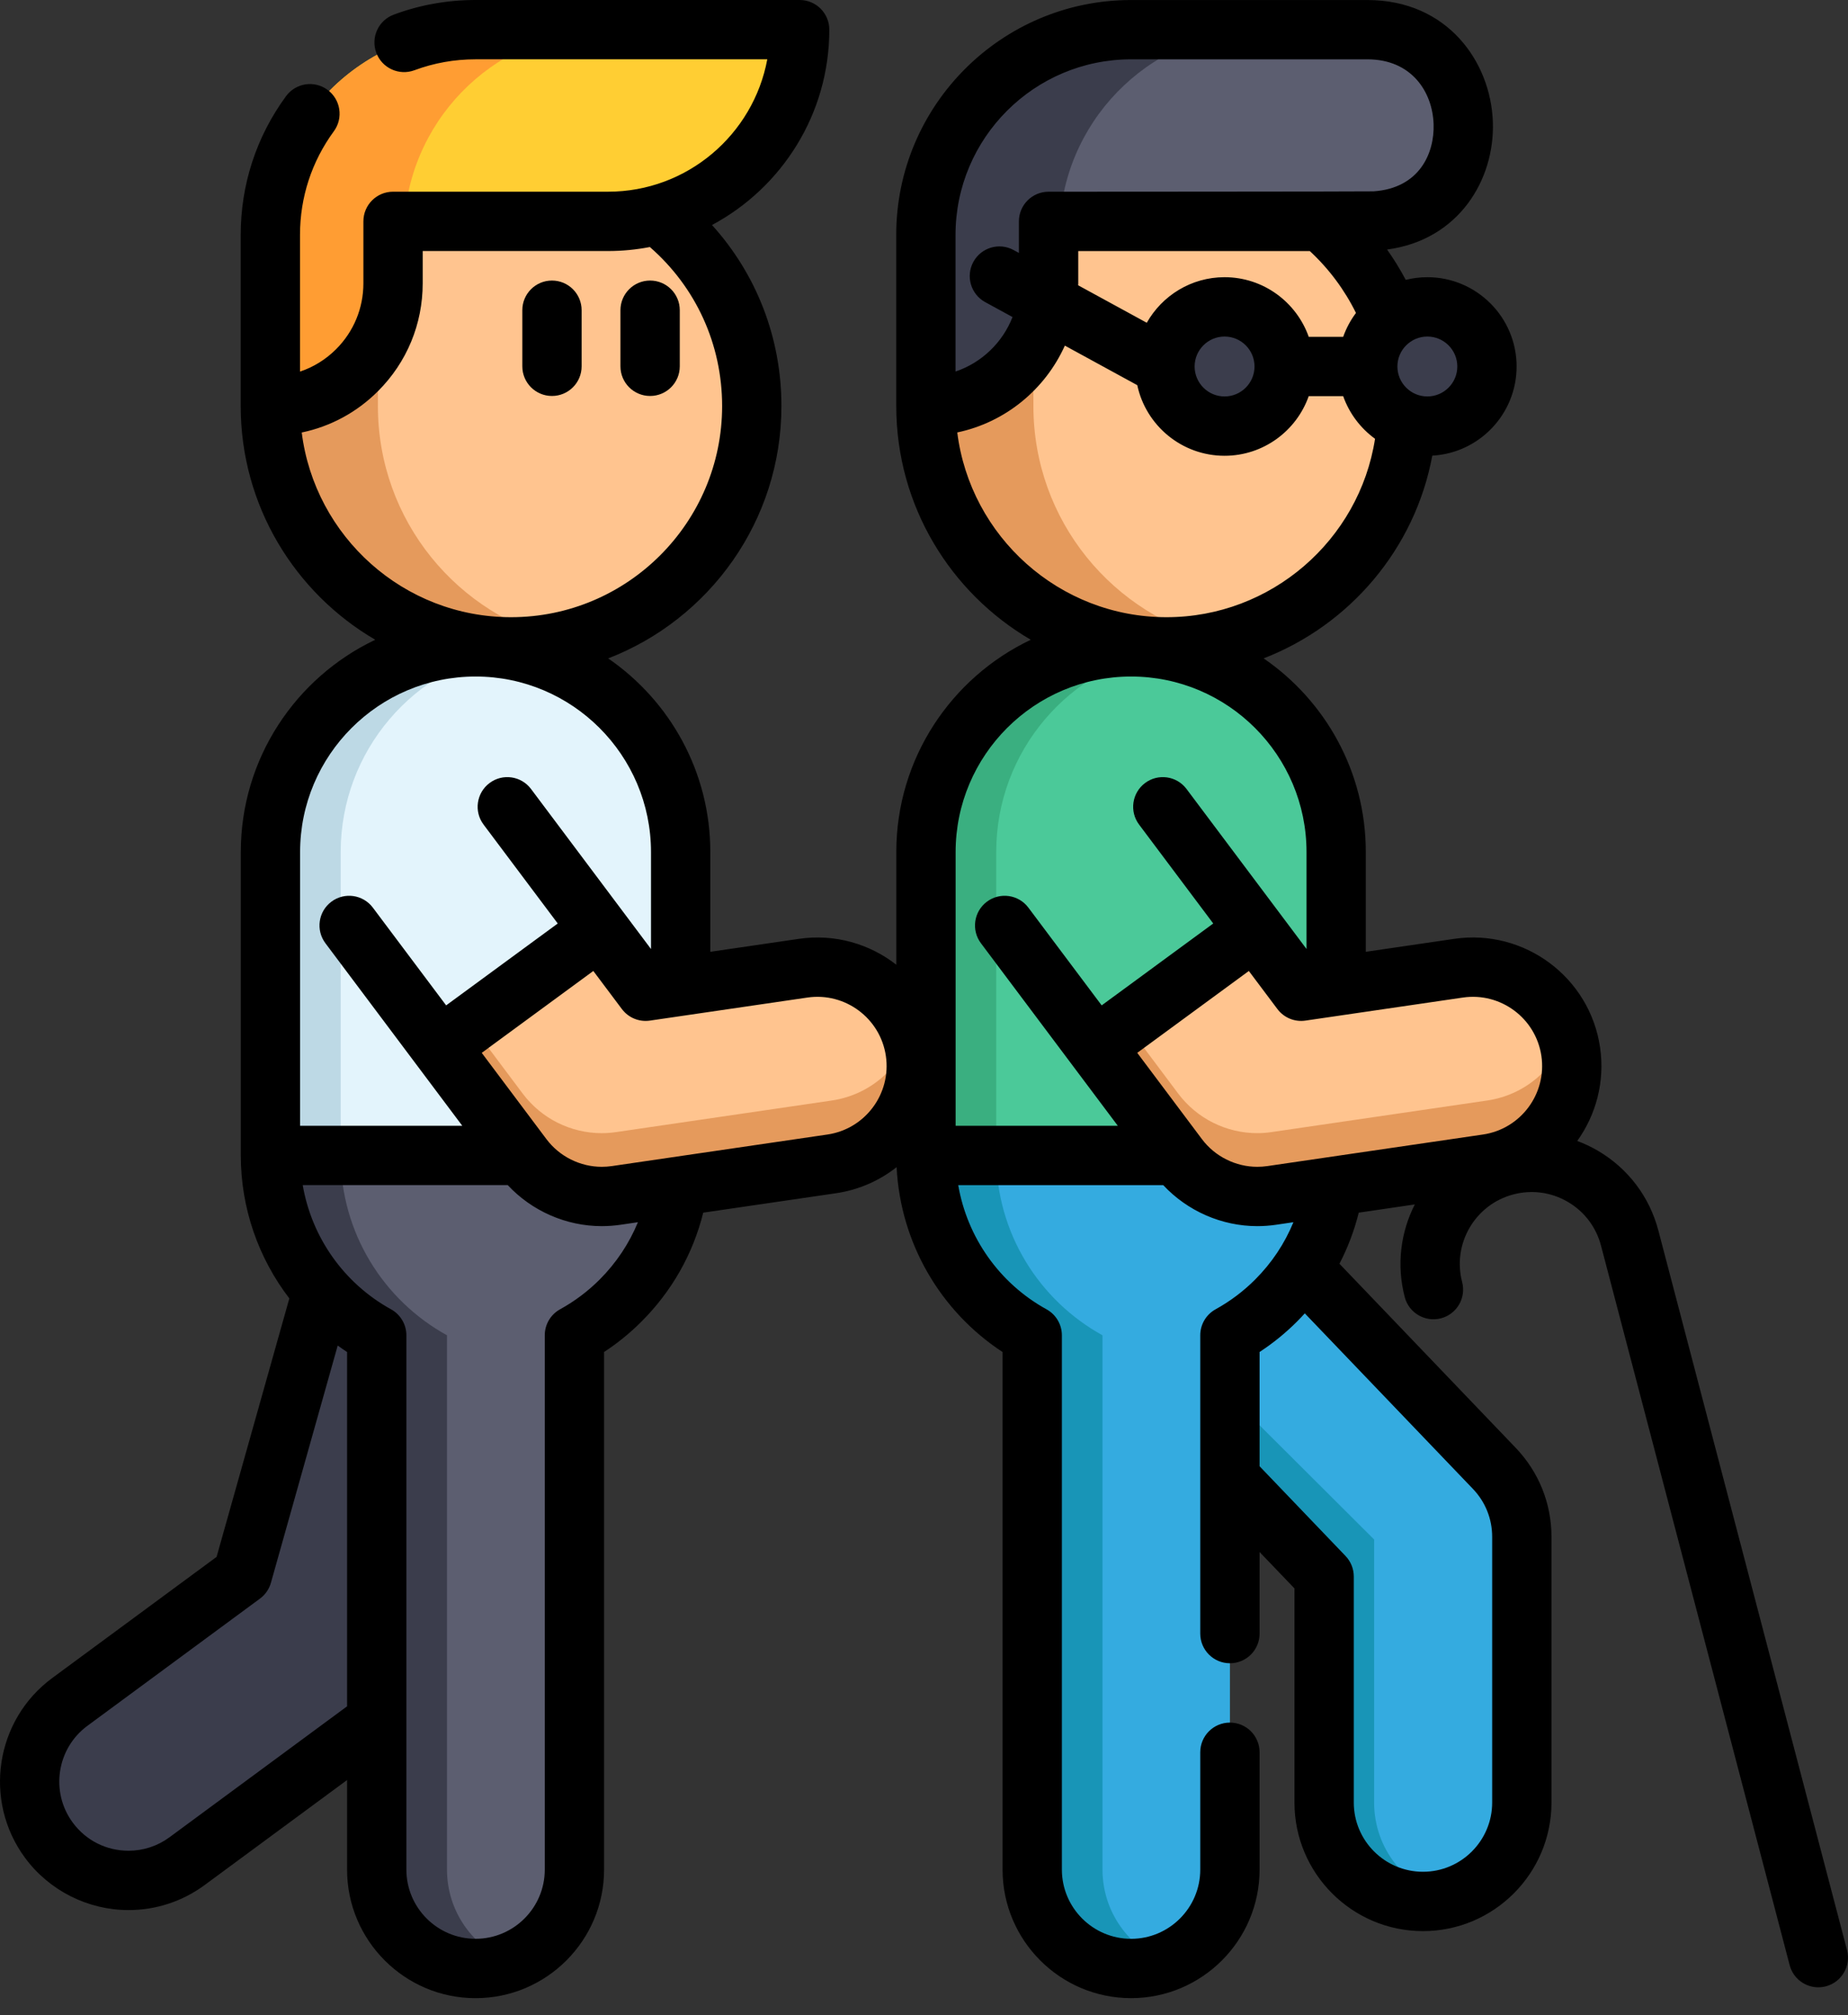<svg width="100" height="109" viewBox="0 0 100 109" fill="none" xmlns="http://www.w3.org/2000/svg">
<rect x="0" y="0" width="100" height="109" fill="#333333" stroke="none"/>
<path d="M59.925 68.595H70.482L80.862 79.431C81.817 80.427 82.349 81.753 82.349 83.131V97.508C82.349 100.463 79.954 102.857 77.001 102.857C74.046 102.857 71.652 100.463 71.652 97.508V85.281L66.554 79.96" fill="#34ABE0"/>
<path d="M78.353 102.684C77.921 102.797 77.468 102.857 77.001 102.857C74.046 102.857 71.653 100.463 71.653 97.508V85.281L66.555 79.96L60.341 69.306L74.357 83.278V97.508C74.357 99.996 76.054 102.087 78.353 102.684Z" fill="#1895B7"/>
<path d="M17.428 69.865L13.115 85.185L3.778 92.063C1.398 93.817 0.891 97.166 2.644 99.543C3.693 100.966 5.312 101.719 6.955 101.719C8.057 101.719 9.167 101.381 10.124 100.677L20.385 93.114L27.156 76.734L23.456 68.481L17.428 69.865Z" fill="#3B3D4C"/>
<path d="M36.832 46.092V62.504H14.635V46.092C14.635 39.962 19.605 34.992 25.735 34.992C31.864 34.992 36.832 39.962 36.832 46.092Z" fill="#E3F4FC"/>
<path d="M36.832 62.504C36.832 65.567 35.589 68.345 33.582 70.351C32.844 71.089 32.003 71.723 31.083 72.23V101.135C31.083 104.089 28.689 106.484 25.735 106.484C22.78 106.484 20.386 104.089 20.386 101.135V72.232C16.958 70.343 14.635 66.695 14.635 62.504H36.832Z" fill="#5C5E70"/>
<path d="M27.636 35.155C22.412 36.055 18.436 40.611 18.436 46.092V62.504H14.635V46.092C14.635 39.962 19.605 34.992 25.735 34.992C26.383 34.992 27.02 35.047 27.636 35.155Z" fill="#BDD9E5"/>
<path d="M27.636 106.135C27.046 106.359 26.404 106.484 25.735 106.484C22.78 106.484 20.386 104.089 20.386 101.135V72.232C16.958 70.343 14.635 66.695 14.635 62.504H18.436C18.436 66.695 20.76 70.343 24.188 72.232V101.135C24.188 103.419 25.621 105.371 27.636 106.135Z" fill="#3B3D4C"/>
<path d="M32.438 50.29L34.936 53.621L43.458 52.374C46.381 51.946 49.097 53.969 49.525 56.891C49.953 59.815 47.93 62.53 45.007 62.958L33.339 64.666C33.08 64.704 32.821 64.722 32.563 64.722C30.895 64.722 29.304 63.941 28.285 62.583L23.88 56.709" fill="#FFC48F"/>
<path d="M45.007 62.96L33.339 64.667C33.08 64.703 32.821 64.722 32.564 64.722C30.895 64.722 29.306 63.941 28.285 62.583L23.88 56.71L25.525 55.476L28.285 59.158C29.306 60.517 30.895 61.298 32.564 61.298C32.821 61.298 33.08 61.278 33.339 61.24L45.007 59.532C47.064 59.23 48.677 57.794 49.302 55.953C49.402 56.254 49.479 56.567 49.526 56.892C49.954 59.815 47.931 62.532 45.007 62.96Z" fill="#E59A5C"/>
<path d="M72.303 46.092V62.504H50.105V46.092C50.105 39.962 55.076 34.992 61.205 34.992C67.336 34.992 72.303 39.962 72.303 46.092Z" fill="#4BC999"/>
<path d="M71.048 11.625C74.151 14.006 76.152 17.751 76.152 21.965C76.152 29.159 70.321 34.991 63.126 34.991C55.933 34.991 50.102 29.159 50.102 21.965V12.705L58.525 6.104L71.048 11.625Z" fill="#FFC48F"/>
<path d="M66.035 34.667C65.1 34.88 64.126 34.992 63.126 34.992C55.934 34.992 50.102 29.16 50.102 21.966V12.706L58.527 6.104L62.249 7.745L55.92 12.706V21.966C55.92 28.161 60.241 33.344 66.035 34.667Z" fill="#E59A5C"/>
<path d="M50.102 12.705V21.965C53.769 21.965 56.741 18.993 56.741 15.327V11.976H73.724C73.962 11.976 74.198 11.967 74.433 11.952C81.042 11.505 80.621 1.606 73.996 1.606H61.201C55.071 1.606 50.102 6.576 50.102 12.705Z" fill="#5C5E70"/>
<path d="M68.427 1.606C62.542 1.606 57.726 6.186 57.351 11.976H56.741V15.325C56.741 17.16 55.998 18.818 54.796 20.02C53.594 21.221 51.936 21.965 50.102 21.965V12.705C50.102 6.575 55.072 1.605 61.201 1.605H68.427V1.606Z" fill="#3B3D4C"/>
<path d="M72.303 62.504C72.303 65.567 71.061 68.345 69.053 70.351C68.315 71.089 67.474 71.723 66.555 72.23V101.135C66.555 104.089 64.16 106.484 61.205 106.484C58.251 106.484 55.856 104.089 55.856 101.135V72.232C52.429 70.343 50.105 66.695 50.105 62.504H72.303Z" fill="#34ABE0"/>
<path d="M63.108 35.155C57.883 36.055 53.908 40.611 53.908 46.092V62.504H50.105V46.092C50.105 39.962 55.076 34.992 61.205 34.992C61.854 34.992 62.492 35.047 63.108 35.155Z" fill="#3AAF80"/>
<path d="M63.108 106.135C62.517 106.359 61.875 106.484 61.205 106.484C58.251 106.484 55.856 104.089 55.856 101.135V72.232C52.429 70.343 50.105 66.695 50.105 62.504H53.908C53.908 66.695 56.231 70.343 59.659 72.232V101.135C59.659 103.419 61.092 105.371 63.108 106.135Z" fill="#1895B7"/>
<path d="M67.909 50.29L70.407 53.621L78.929 52.374C81.853 51.946 84.568 53.969 84.996 56.891C85.424 59.815 83.401 62.53 80.478 62.958L68.81 64.666C68.551 64.704 68.292 64.722 68.035 64.722C66.367 64.722 64.775 63.941 63.757 62.583L59.351 56.709" fill="#FFC48F"/>
<path d="M80.478 62.958L68.809 64.666C68.55 64.702 68.291 64.721 68.035 64.721C66.366 64.721 64.776 63.94 63.756 62.582L59.351 56.709L60.996 55.475L63.756 59.157C64.776 60.516 66.366 61.297 68.035 61.297C68.291 61.297 68.55 61.277 68.809 61.239L80.478 59.531C82.534 59.229 84.148 57.794 84.772 55.952C84.873 56.253 84.949 56.566 84.997 56.891C85.424 59.813 83.4 62.531 80.478 62.958Z" fill="#E59A5C"/>
<path d="M69.489 19.825C69.489 21.607 68.046 23.05 66.264 23.05C64.483 23.05 63.039 21.607 63.039 19.825C63.039 18.044 64.483 16.6 66.264 16.6C68.046 16.6 69.489 18.044 69.489 19.825Z" fill="#3B3D4C"/>
<path d="M80.463 19.825C80.463 21.607 79.019 23.05 77.238 23.05C75.457 23.05 74.013 21.607 74.013 19.825C74.013 18.044 75.457 16.6 77.238 16.6C79.019 16.6 80.463 18.044 80.463 19.825Z" fill="#3B3D4C"/>
<path d="M35.578 11.625C38.681 14.006 40.68 17.751 40.68 21.965C40.68 29.159 34.849 34.991 27.654 34.991C20.462 34.991 14.63 29.159 14.63 21.965V12.705L23.055 6.104L35.578 11.625Z" fill="#FFC48F"/>
<path d="M30.564 34.667C29.628 34.88 28.655 34.992 27.654 34.992C20.462 34.992 14.63 29.16 14.63 21.966V12.706L23.055 6.104L26.778 7.745L20.449 12.706V21.966C20.449 28.161 24.77 33.344 30.564 34.667Z" fill="#E59A5C"/>
<path d="M14.63 12.705V21.965C18.297 21.965 21.269 18.993 21.269 15.327V11.976H32.903C38.63 11.976 43.272 7.333 43.272 1.606H25.73C19.599 1.606 14.63 6.576 14.63 12.705Z" fill="#FFCE33"/>
<path d="M32.955 1.606C27.07 1.606 22.255 6.187 21.88 11.976H21.269V15.326C21.269 17.161 20.526 18.819 19.325 20.021C18.122 21.222 16.465 21.966 14.63 21.966V12.706C14.63 6.576 19.6 1.606 25.73 1.606H32.955Z" fill="#FF9D33"/>
<path d="M99.947 105.489L89.74 66.569C89.259 64.736 88.093 63.2 86.457 62.243C86.099 62.035 85.728 61.861 85.348 61.719C86.363 60.306 86.855 58.514 86.584 56.659C86.029 52.866 82.491 50.232 78.697 50.786L73.907 51.487V46.091C73.907 41.746 71.715 37.906 68.378 35.614C73.032 33.813 76.568 29.695 77.505 24.648C80.044 24.508 82.067 22.399 82.067 19.825C82.067 17.162 79.901 14.995 77.237 14.995C76.834 14.995 76.442 15.046 76.068 15.14C75.768 14.572 75.431 14.023 75.058 13.499C78.954 12.979 80.887 9.707 80.783 6.607C80.672 3.324 78.305 0.002 73.997 0.002H61.201C54.196 0.002 48.497 5.7 48.497 12.705V21.965C48.497 21.974 48.499 21.981 48.499 21.989C48.508 27.368 51.436 32.073 55.778 34.608C51.48 36.647 48.501 41.028 48.501 46.092V52.185C47.056 51.06 45.175 50.501 43.226 50.787L38.437 51.487V46.092C38.437 41.748 36.245 37.907 32.91 35.616C38.388 33.5 42.285 28.18 42.285 21.965C42.285 18.287 40.94 14.836 38.528 12.172C42.302 10.155 44.876 6.175 44.876 1.605C44.876 0.718 44.158 0 43.271 0H25.73C24.207 0 22.719 0.266 21.307 0.792C20.476 1.101 20.052 2.025 20.362 2.855C20.67 3.685 21.595 4.108 22.425 3.8C23.479 3.407 24.59 3.209 25.73 3.209H41.52C40.764 7.279 37.188 10.37 32.904 10.37H21.269C20.382 10.37 19.664 11.088 19.664 11.975V15.325C19.664 16.671 19.14 17.936 18.189 18.888C17.63 19.447 16.963 19.858 16.234 20.102V12.704C16.234 10.673 16.868 8.735 18.066 7.1C18.59 6.385 18.435 5.381 17.72 4.857C17.005 4.334 16.002 4.488 15.478 5.203C13.873 7.391 13.025 9.985 13.025 12.704V21.961V21.965C13.025 27.354 15.956 32.07 20.306 34.608C16.009 36.648 13.03 41.028 13.03 46.092V62.504C13.03 65.347 13.982 68.054 15.657 70.237L11.72 84.219L2.826 90.772C-0.26 93.048 -0.922 97.41 1.353 100.495C2.657 102.266 4.752 103.324 6.955 103.324C8.447 103.324 9.871 102.855 11.076 101.969L18.781 96.29V101.135C18.781 104.969 21.901 108.089 25.734 108.089C29.569 108.089 32.688 104.969 32.688 101.135V73.136C33.418 72.657 34.099 72.105 34.716 71.486C36.362 69.841 37.5 67.824 38.054 65.598L45.239 64.547C46.48 64.365 47.596 63.862 48.518 63.137C48.72 67.198 50.858 70.915 54.252 73.138V101.134C54.252 104.969 57.371 108.088 61.206 108.088C65.039 108.088 68.159 104.969 68.159 101.134V94.786C68.159 93.901 67.441 93.182 66.554 93.182C65.668 93.182 64.949 93.901 64.949 94.786V101.134C64.949 103.199 63.27 104.879 61.206 104.879C59.141 104.879 57.461 103.199 57.461 101.134V72.232C57.461 71.648 57.143 71.109 56.631 70.827C54.072 69.417 52.337 66.927 51.852 64.109H62.946C64.253 65.508 66.105 66.327 68.035 66.327C68.371 66.327 68.71 66.303 69.042 66.254L69.99 66.115C69.518 67.266 68.82 68.316 67.918 69.217C67.285 69.851 66.565 70.392 65.78 70.825C65.268 71.107 64.949 71.645 64.949 72.23V88.368C64.949 89.255 65.668 89.973 66.554 89.973C67.441 89.973 68.159 89.255 68.159 88.368V83.955L70.047 85.925V97.508C70.047 101.342 73.166 104.462 77.001 104.462C80.835 104.462 83.954 101.342 83.954 97.508V83.131C83.954 81.329 83.267 79.621 82.021 78.322L72.481 68.362C72.935 67.489 73.285 66.563 73.525 65.598L76.559 65.153C75.797 66.65 75.557 68.42 76.015 70.168C76.24 71.025 77.119 71.538 77.975 71.313C78.832 71.088 79.344 70.211 79.12 69.354C78.577 67.282 79.82 65.154 81.892 64.611C82.895 64.348 83.942 64.49 84.838 65.014C85.734 65.538 86.372 66.379 86.635 67.383L96.843 106.303C97.031 107.025 97.682 107.502 98.394 107.502C98.528 107.502 98.665 107.484 98.802 107.449C99.659 107.224 100.172 106.347 99.947 105.489ZM79.705 80.542C80.376 81.242 80.745 82.161 80.745 83.131V97.508C80.745 99.573 79.065 101.252 77.001 101.252C74.937 101.252 73.257 99.573 73.257 97.508V85.281C73.257 84.868 73.097 84.469 72.811 84.171L68.159 79.316V73.135C68.89 72.657 69.569 72.105 70.188 71.486C70.332 71.342 70.47 71.194 70.606 71.045L79.705 80.542ZM70.819 18.221C70.156 16.345 68.365 14.995 66.264 14.995C64.46 14.995 62.885 15.991 62.055 17.46L58.342 15.433C58.343 15.398 58.346 15.362 58.346 15.326V13.58H70.876C71.91 14.538 72.758 15.676 73.375 16.929C73.083 17.318 72.849 17.754 72.683 18.221H70.819ZM64.644 19.825C64.644 18.931 65.371 18.205 66.264 18.205C67.158 18.205 67.885 18.931 67.885 19.825C67.885 20.719 67.158 21.446 66.264 21.446C65.373 21.446 64.647 20.722 64.644 19.83C64.644 19.829 64.644 19.827 64.644 19.825ZM78.859 19.825C78.859 20.719 78.131 21.446 77.238 21.446C76.344 21.446 75.617 20.719 75.617 19.825C75.617 18.931 76.344 18.205 77.238 18.205C78.131 18.205 78.859 18.931 78.859 19.825ZM51.706 12.705C51.706 7.47 55.966 3.21 61.201 3.21H73.997C76.387 3.21 77.517 4.971 77.576 6.715C77.629 8.287 76.809 10.183 74.326 10.35C74.127 10.364 56.741 10.371 56.741 10.371C55.854 10.371 55.136 11.089 55.136 11.976V13.683L54.849 13.526C54.071 13.101 53.097 13.388 52.671 14.166C52.247 14.943 52.534 15.918 53.311 16.343L54.791 17.151C54.251 18.533 53.119 19.622 51.706 20.098V12.705ZM51.8 23.393C54.403 22.846 56.555 21.067 57.622 18.696L61.541 20.836C62.007 23.016 63.947 24.655 66.264 24.655C68.365 24.655 70.155 23.307 70.818 21.43H72.683C73.013 22.363 73.621 23.165 74.407 23.736C73.554 29.222 68.78 33.387 63.125 33.387C57.315 33.387 52.506 29.019 51.8 23.393ZM61.206 36.596C66.439 36.596 70.699 40.856 70.699 46.092V51.335L64.206 42.679C63.675 41.971 62.669 41.827 61.96 42.359C61.252 42.891 61.107 43.897 61.639 44.605L65.652 49.956L59.614 54.385L55.649 49.099C55.117 48.389 54.111 48.246 53.402 48.778C52.694 49.309 52.549 50.315 53.081 51.024L60.488 60.899H51.711V46.092C51.711 40.856 55.97 36.596 61.206 36.596ZM16.327 23.396C17.883 23.072 19.311 22.306 20.458 21.156C22.016 19.599 22.873 17.529 22.873 15.325V13.579H32.904C33.676 13.579 34.433 13.504 35.166 13.363C37.659 15.535 39.076 18.63 39.076 21.965C39.076 28.263 33.952 33.387 27.654 33.387C21.842 33.387 17.033 29.021 16.327 23.396ZM25.734 36.596C30.969 36.596 35.227 40.856 35.227 46.092V51.337L28.735 42.679C28.203 41.971 27.197 41.827 26.489 42.359C25.78 42.891 25.636 43.897 26.167 44.605L30.181 49.956L24.142 54.385L20.177 49.099C19.645 48.389 18.639 48.246 17.931 48.778C17.221 49.309 17.078 50.315 17.61 51.024L25.016 60.899H16.239V46.092C16.239 40.856 20.499 36.596 25.734 36.596ZM9.173 99.385C8.525 99.862 7.758 100.114 6.955 100.114C5.75 100.114 4.65 99.559 3.936 98.591C2.712 96.93 3.068 94.581 4.731 93.356L14.067 86.476C14.355 86.264 14.563 85.963 14.66 85.62L18.274 72.786C18.439 72.906 18.608 73.025 18.782 73.138V92.302L9.173 99.385ZM32.448 69.217C31.814 69.851 31.094 70.392 30.308 70.825C29.796 71.107 29.479 71.645 29.479 72.23V101.134C29.479 103.199 27.799 104.878 25.734 104.878C23.67 104.878 21.99 103.199 21.99 101.134V72.231C21.99 71.647 21.672 71.109 21.16 70.826C18.602 69.416 16.865 66.927 16.381 64.108H27.475C28.78 65.508 30.633 66.327 32.563 66.327C32.899 66.327 33.238 66.302 33.571 66.254L34.519 66.115C34.047 67.266 33.349 68.315 32.448 69.217ZM44.775 61.371L33.107 63.079C32.927 63.105 32.745 63.118 32.563 63.118C31.391 63.118 30.272 62.558 29.569 61.621L26.068 56.953L32.106 52.524L33.652 54.584C34.005 55.054 34.586 55.294 35.168 55.209L43.69 53.962C45.733 53.663 47.639 55.082 47.937 57.124C48.236 59.167 46.817 61.072 44.775 61.371ZM68.578 63.079C68.398 63.105 68.216 63.118 68.035 63.118C66.863 63.118 65.743 62.558 65.04 61.621L61.539 56.953L67.578 52.524L69.124 54.584C69.477 55.054 70.057 55.294 70.639 55.209L79.161 53.962C81.205 53.663 83.11 55.082 83.409 57.124C83.708 59.167 82.289 61.072 80.247 61.371L68.578 63.079Z" fill="black"/>
<path d="M29.868 21.42C30.755 21.42 31.473 20.702 31.473 19.816V16.781C31.473 15.895 30.755 15.176 29.868 15.176C28.982 15.176 28.264 15.895 28.264 16.781V19.816C28.264 20.702 28.982 21.42 29.868 21.42Z" fill="black"/>
<path d="M35.179 21.42C36.066 21.42 36.784 20.702 36.784 19.816V16.781C36.784 15.895 36.066 15.176 35.179 15.176C34.292 15.176 33.574 15.895 33.574 16.781V19.816C33.574 20.702 34.292 21.42 35.179 21.42Z" fill="black"/>
</svg>
